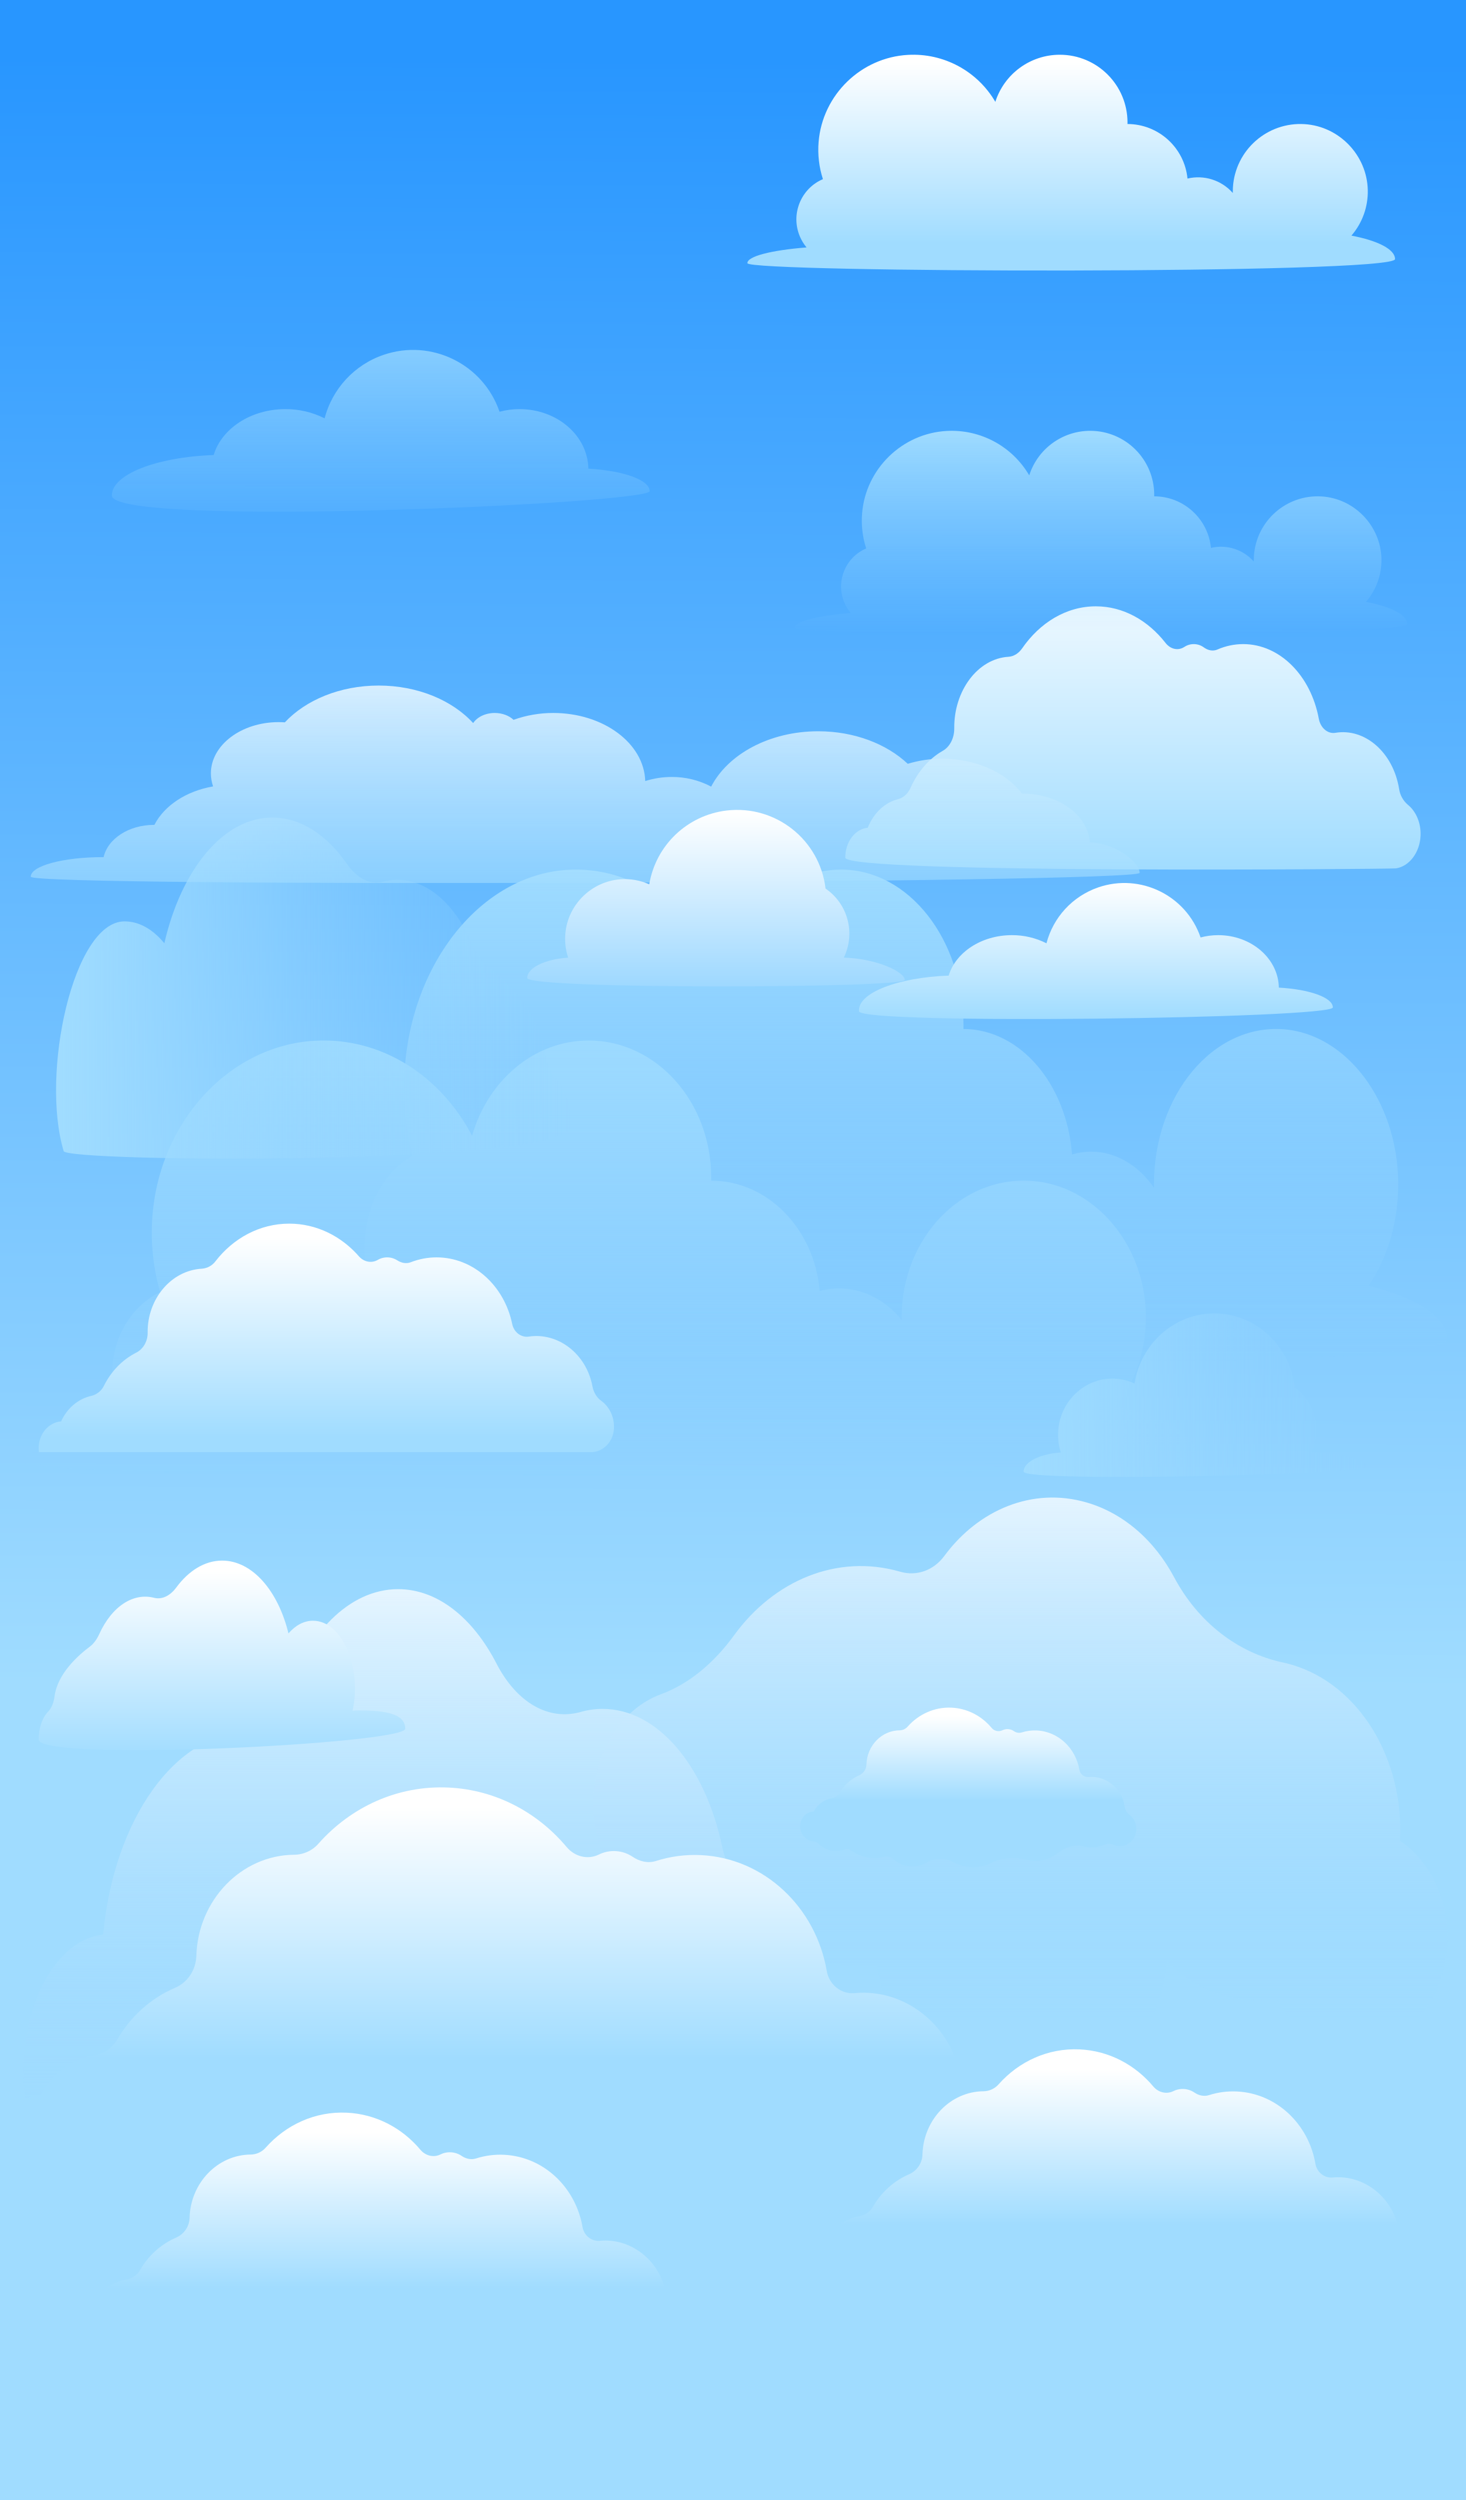 <?xml version="1.0" encoding="utf-8"?>
<!-- Generator: Adobe Illustrator 16.0.0, SVG Export Plug-In . SVG Version: 6.00 Build 0)  -->
<!DOCTYPE svg PUBLIC "-//W3C//DTD SVG 1.1//EN" "http://www.w3.org/Graphics/SVG/1.1/DTD/svg11.dtd">
<svg version="1.1" id="Layer_1" xmlns="http://www.w3.org/2000/svg" xmlns:xlink="http://www.w3.org/1999/xlink" x="0px" y="0px"
	 width="1920px" height="3272.609px" viewBox="0 0 1920 3272.609" enable-background="new 0 0 1920 3272.609" xml:space="preserve">
<rect x="0" y="0" width="1920" height="3272.609" fill="#333333" stroke="none"/>
<g id="Group_7202" transform="translate(-7387 282.492)">
	<g id="BACKGROUND" transform="translate(7387 -282.492)">
		
			<linearGradient id="Rectangle_1268_1_" gradientUnits="userSpaceOnUse" x1="860.658" y1="1907.259" x2="860.66" y2="1908.138" gradientTransform="matrix(1920 0 0 -3272.61 -1651505.5 6244741.5)">
			<stop  offset="0.277" style="stop-color:#A0DCFF"/>
			<stop  offset="1" style="stop-color:#2896FF"/>
		</linearGradient>
		<rect id="Rectangle_1268" fill="url(#Rectangle_1268_1_)" width="1920" height="3272.61"/>
	</g>
	<g id="OBJECTS" transform="translate(7387 -222.706)">
		<g id="Group_7200">
			<g>
				<defs>
					<rect id="SVGID_1_" y="0" width="1920" height="3212.823"/>
				</defs>
				<clipPath id="SVGID_2_">
					<use xlink:href="#SVGID_1_"  overflow="visible"/>
				</clipPath>
				<g id="Group_7199" clip-path="url(#SVGID_2_)">
					
						<linearGradient id="Path_19655_1_" gradientUnits="userSpaceOnUse" x1="860.573" y1="1850.191" x2="860.573" y2="1849.191" gradientTransform="matrix(1534.529 0 0 -571.294 -1319776.625 1058305.375)">
						<stop  offset="0" style="stop-color:#A0DCFF"/>
						<stop  offset="1" style="stop-color:#91D3FF;stop-opacity:0"/>
					</linearGradient>
					<path id="Path_19655" fill="url(#Path_19655_1_)" d="M1461.974,1781.091c24.876-32.249,39.659-74.5,38.763-120.656
						c-1.792-92.011-67.553-168.787-149.715-174.479c-92.947-6.441-170.131,75.931-170.131,178.458c0,1.286,0.064,2.553,0.088,3.831
						c-20.223-25.418-49.611-41.521-82.436-41.521c-8.428,0.033-16.817,1.139-24.966,3.289c-7-80.979-67.99-144.3-142.238-144.406
						c0.028-1.369,0.092-2.728,0.092-4.105c0-99.025-71.8-179.3-160.376-179.3c-71.545,0-132.125,52.386-152.781,124.71
						c-41.027-78.315-118.781-129.661-206.87-124.324c-111.5,6.754-202.819,106.134-211.856,230.565
						c-2.46,33.146,1,66.467,10.218,98.4c-36.944,17.725-62.835,58.734-62.835,106.534c0,28.246,9.057,54.111,24.076,74.22
						c-82.882,7.391-140.223,23.28-140.223,41.68c0,25.465,1534.529,30,1534.529-10.768
						C1565.314,1817.131,1524.114,1794.22,1461.974,1781.091z"/>
					
						<linearGradient id="Path_19656_1_" gradientUnits="userSpaceOnUse" x1="860.574" y1="1849.928" x2="860.574" y2="1848.928" gradientTransform="matrix(1534.529 0 0 -649.955 -1319446.625 1203448.5)">
						<stop  offset="0" style="stop-color:#A0DCFF"/>
						<stop  offset="1" style="stop-color:#91D3FF;stop-opacity:0"/>
					</linearGradient>
					<path id="Path_19656" fill="url(#Path_19656_1_)" d="M1792.423,1623.302c24.873-36.688,39.659-84.759,38.759-137.268
						c-1.789-104.678-67.549-192.027-149.712-198.5c-92.95-7.328-170.131,86.389-170.131,203.028c0,1.464,0.063,2.9,0.087,4.359
						c-20.224-28.918-49.61-47.235-82.434-47.235c-8.459,0.041-16.868,1.301-24.968,3.739c-7-92.129-67.987-164.168-142.238-164.286
						c0.028-1.561,0.095-3.106,0.095-4.675c0-112.656-71.8-203.984-160.376-203.984c-71.545,0-132.125,59.601-152.782,141.882
						c-41.027-89.101-118.781-147.518-206.873-141.447c-111.5,7.68-202.815,120.747-211.853,262.309
						c-2.473,37.622,0.976,75.399,10.218,111.952c-36.947,20.165-62.836,66.827-62.836,121.2c0,32.135,9.057,61.562,24.074,84.439
						c-82.881,8.409-140.221,26.479-140.221,47.427c0,28.97,1534.528,34.13,1534.528-12.25
						C1895.76,1664.308,1854.558,1638.24,1792.423,1623.302z"/>
					
						<linearGradient id="Path_19657_1_" gradientUnits="userSpaceOnUse" x1="859.53" y1="1850.298" x2="860.53" y2="1850.298" gradientTransform="matrix(674.479 0 0 -446.508 -579660.875 827406.25)">
						<stop  offset="0" style="stop-color:#A0DCFF"/>
						<stop  offset="1" style="stop-color:#91D3FF;stop-opacity:0"/>
					</linearGradient>
					<path id="Path_19657" fill="url(#Path_19657_1_)" d="M727.508,1351.597c-7.173-7.8-11.77-20.44-13.5-34.64
						c-6.294-51.577-51.825-93.609-74.8-111.769c-8.048-6.363-15.051-16.044-20.278-28.263c-27.28-63.8-72.899-94.432-117.135-82.5
						c-16.963,4.57-34.22-4.487-47.355-23.333c-26.414-37.905-60.5-60.75-97.732-60.75c-64.368,0-119.349,68.264-141.479,164.6
						c-14.7-17.972-32.667-28.668-52.138-28.668c-67.215,0-110.076,199.548-79.766,300.465
						c-3.383,15.08,664.576,19.534,664.576-31.876C747.9,1388.255,739.766,1364.906,727.508,1351.597z"/>
					
						<linearGradient id="Path_19658_1_" gradientUnits="userSpaceOnUse" x1="860.131" y1="1851.226" x2="860.131" y2="1852.101" gradientTransform="matrix(753.504 0 0 -299.119 -647685.438 555560.25)">
						<stop  offset="0" style="stop-color:#A0DCFF"/>
						<stop  offset="1" style="stop-color:#FFFFFF"/>
					</linearGradient>
					<path id="Path_19658" fill="url(#Path_19658_1_)" d="M773.88,1841.053c15.69,0,29.179-13.194,30.192-30.483
						c0.008-0.125,0.013-0.252,0.021-0.375c0.759-15.221-6.077-28.721-16.7-36.35c-6.037-4.338-10.042-11.262-11.5-19.051
						c-7.978-42.591-45.1-70.759-83.32-65c-9.99,1.505-19.53-5.659-21.763-16.513c-10.271-49.919-50.692-87.188-99.019-87.188
						c-11.528-0.003-22.957,2.142-33.7,6.324c-5.882,2.281-12.294,1.089-17.682-2.371c-7.786-5.04-17.746-5.271-25.758-0.6
						c-8.189,4.717-18.158,2.6-24.576-4.731c-23.082-26.372-55.439-42.78-91.282-42.78c-38.636,0-73.221,19.071-96.5,49.137
						c-4.242,5.732-10.774,9.329-17.887,9.85c-40.515,2.213-71.6,40.016-71.029,83.628c0.149,11.358-5.726,21.601-15.083,26.321
						c-17.92,9.049-32.726,24.3-42.168,43.272c-3.278,6.743-9.43,11.641-16.736,13.324c-17.074,3.8-31.581,16.14-39.362,33.3
						c-16.423,1.338-29.382,16.44-29.382,34.914c0.012,1.799,0.148,3.594,0.408,5.373L773.88,1841.053z"/>
					
						<linearGradient id="Path_19659_1_" gradientUnits="userSpaceOnUse" x1="860.346" y1="1849.406" x2="860.346" y2="1848.557" gradientTransform="matrix(999.917 0 0 -961.697 -859743.125 1780495.125)">
						<stop  offset="0" style="stop-color:#FFFFFF"/>
						<stop  offset="1" style="stop-color:#91D3FF;stop-opacity:0"/>
					</linearGradient>
					<path id="Path_19659" fill="url(#Path_19659_1_)" d="M974.264,2411.484c-13.292-11.612-23.522-30.721-28.369-53.748
						c-22.1-105-83.88-180.608-156.69-180.608c-9.749,0.006-19.451,1.362-28.828,4.031c-41.276,11.675-83.419-11.567-110.16-63.422
						c-30.668-59.464-76.978-97.347-128.8-97.347c-64.2,0-119.933,58.151-147.948,143.451c-8.911,27.134-26.837,43.059-45.931,43
						h-0.35c-97.456,0.002-178.134,115.317-192.107,265.656c-60.022,6.346-107.109,88.793-104.166,187.881
						c2.7,91.09,48.542,165.375,105.211,170.453c32.924,2.953,62.948-17.048,84.5-50.911c30.6,32.331,67.206,51.2,106.567,51.2
						c22.292,0,43.683-6.111,63.623-17.217c25.649,98.763,86.307,168.184,157.069,168.184c93.969,0,170.142-122.393,170.142-273.375
						c0-8.92-0.285-17.729-0.801-26.43c21.766,16.929,46.183,26.43,71.985,26.43c21.155,0,41.361-6.449,59.958-18.078
						c20.027,30.033,47.161,48,76.919,46.563c56.469-2.727,102.648-76.629,104.55-167.349
						C1032.061,2501.541,1008.89,2441.743,974.264,2411.484z"/>
					
						<linearGradient id="Path_19660_1_" gradientUnits="userSpaceOnUse" x1="860.415" y1="1849.703" x2="860.415" y2="1848.724" gradientTransform="matrix(1119.081 0 0 -805.05 -961537.75 1490888)">
						<stop  offset="0" style="stop-color:#FFFFFF"/>
						<stop  offset="1" style="stop-color:#91D3FF;stop-opacity:0"/>
					</linearGradient>
					<path id="Path_19660" fill="url(#Path_19660_1_)" d="M1833.547,2349.706c5.688-106.083-53.066-204.887-142.654-230.64
						c-3.6-1.033-7.199-1.937-10.8-2.709c-58.374-12.54-110.5-51.825-142.341-111.525c-25.334-47.506-65.54-83.8-115.048-98.036
						c-70.44-20.248-141.149,9.519-185.949,70.136c-14.283,19.325-36.6,26.756-57.589,20.674l-0.382-0.109
						c-82.472-23.708-165.272,11.588-217.258,83.122c-25.742,35.425-58.257,63.458-95.806,77.279
						c-41.947,15.442-76.035,56.605-86.152,111.76c-13.984,76.227,24.11,153.731,86.744,176.207
						c35.657,12.794,71.914,5.966,101.144-14.84c28.278,36.015,65.356,62.944,108.57,75.364c23.583,6.829,48.292,8.884,72.68,6.046
						c11.9,88.601,67.063,164.334,144.75,186.665c103.161,29.651,206.935-46.084,231.787-169.159c1.469-7.271,2.6-14.546,3.468-21.8
						c21.106,20.667,46.348,36.118,74.677,44.261c22.341,6.477,45.841,7.905,68.801,4.184
						c17.812,32.191,46.312,56.082,81.266,63.247c61.147,12.537,121.2-32.988,137.81-104.308
						C1906.712,2449.154,1881.131,2381.559,1833.547,2349.706z"/>
					
						<linearGradient id="Path_19661_1_" gradientUnits="userSpaceOnUse" x1="859.043" y1="1853.316" x2="860.043" y2="1853.316" gradientTransform="matrix(449.384 0 0 -214.035 -384699.875 398441.062)">
						<stop  offset="0" style="stop-color:#A0DCFF"/>
						<stop  offset="1" style="stop-color:#91D3FF;stop-opacity:0"/>
					</linearGradient>
					<path id="Path_19661" fill="url(#Path_19661_1_)" d="M1717.462,1841.407c4.352-9.223,6.599-19.296,6.581-29.493
						c0.126-22-10.437-42.691-28.329-55.492c-6.146-54.587-50.924-96.957-105.282-96.957c-52.6,0-96.236,39.68-104.567,91.709
						c-10.875-5.054-22.881-7.181-34.83-6.17c-32.927,2.735-60.154,29.307-64.627,63.2c-1.503,11.168-0.513,22.531,2.899,33.271
						c-27.6,1.978-48.688,12.45-48.688,25.109c0,14.07,449.384,3.987,449.384-6.494
						C1790.001,1850.742,1758.686,1842.982,1717.462,1841.407z"/>
					
						<linearGradient id="Path_19662_1_" gradientUnits="userSpaceOnUse" x1="859.636" y1="1851.977" x2="859.636" y2="1852.968" gradientTransform="matrix(480.093 0 0 -248.181 -412414.812 461866.5)">
						<stop  offset="0" style="stop-color:#A0DCFF"/>
						<stop  offset="1" style="stop-color:#FFFFFF"/>
					</linearGradient>
					<path id="Path_19662" fill="url(#Path_19662_1_)" d="M470.381,2179.146c-2.935,0-5.814,0.133-8.637,0.375
						c12.399-55.915-13.163-117.8-51.915-117.8c-11.959,0-22.995,6.194-32.021,16.601c-13.591-55.783-47.36-95.313-86.894-95.313
						c-22.867,0-43.8,13.231-60.027,35.176c-8.068,10.913-18.668,16.159-29.087,13.512c-27.177-6.91-55.206,10.839-71.96,47.8
						c-3.2,7.062-7.494,12.646-12.428,16.319c-14.106,10.51-42.086,34.855-45.951,64.724c-1.064,8.224-3.893,15.546-8.3,20.063
						c-7.525,7.713-12.515,21.225-12.515,36.63c0,29.762,480.093,5.643,480.093-14.178
						C530.738,2183.029,503.715,2179.146,470.381,2179.146z"/>
					
						<linearGradient id="Path_19665_1_" gradientUnits="userSpaceOnUse" x1="860.132" y1="1850.616" x2="860.132" y2="1851.862" gradientTransform="matrix(753.504 0 0 -344.599 -646628.062 638801.188)">
						<stop  offset="0" style="stop-color:#A0DCFF"/>
						<stop  offset="1" style="stop-color:#FFFFFF"/>
					</linearGradient>
					<path id="Path_19665" fill="url(#Path_19665_1_)" d="M1832.382,972.873c-7.76-48.039-45.031-79.883-83.424-73.409
						c-9.988,1.686-19.527-6.334-21.759-18.49c-10.276-55.906-50.693-97.643-99.021-97.643c-11.601,0.011-23.074,2.421-33.7,7.079
						c-5.882,2.557-12.291,1.22-17.682-2.656c-7.583-5.637-17.889-5.904-25.755-0.669c-8.188,5.282-18.159,2.915-24.576-5.3
						c-23.082-29.537-55.438-47.912-91.282-47.912c-38.637,0-73.221,21.36-96.5,55.029c-4.519,6.53-10.946,10.6-17.887,11.027
						c-40.518,2.481-71.6,44.813-71.03,93.657c0.149,12.72-5.725,24.181-15.083,29.473c-17.92,10.135-32.726,27.214-42.171,48.461
						c-3.475,7.817-9.662,13.16-16.732,14.922c-17.077,4.26-31.583,18.075-39.362,37.295c-16.426,1.5-29.384,18.407-29.384,39.1
						c0,21.247,715.115,14.995,721.266,14.065c17.489-2.636,31.214-20.856,32.181-42.607c0.756-16.966-6.014-32.024-16.55-40.589
						C1837.663,988.408,1833.554,980.996,1832.382,972.873z"/>
					
						<linearGradient id="Path_19666_1_" gradientUnits="userSpaceOnUse" x1="860.499" y1="1849.44" x2="860.499" y2="1849.97" gradientTransform="matrix(1303.861 0 0 -618.376 -1121317.875 1146290.625)">
						<stop  offset="0" style="stop-color:#A0DCFF"/>
						<stop  offset="1" style="stop-color:#FFFFFF"/>
					</linearGradient>
					<path id="Path_19666" fill="url(#Path_19666_1_)" d="M1258.813,2663.967c-10.416-71.319-72.822-121.2-139.555-114.782
						c-17.361,1.672-33.345-10.906-36.445-28.974c-14.268-83.101-81.5-147.791-164.994-151.71
						c-19.856-0.947-39.722,1.656-58.663,7.687c-10.321,3.287-21.313,0.8-30.384-5.339c-13.19-8.939-30.165-10.112-44.459-3.07
						c-14.476,7.109-31.552,2.818-42.13-9.786c-38.039-45.333-92.8-75-154.722-77.9c-66.748-3.131-127.823,25.495-170.147,73.152
						c-7.944,9.2-19.435,14.577-31.589,14.78c-70.152,0.363-126.486,60.14-128.543,132.061c-0.536,18.73-11.4,35.122-27.893,42.15
						c-31.588,13.459-58.233,37.392-75.875,67.894c-6.35,10.998-17.306,18.561-29.84,20.6
						c-29.766,4.886-55.688,24.038-70.325,51.687c-28.469,0.872-51.91,24.707-53.2,55.154c-1.322,31.264,21.111,57.422,49.76,60.136
						c8.675,0.913,16.781,4.752,22.984,10.885c26.275,25.31,63.287,33.228,96.331,21.846c10.649-3.635,22.396-1.925,31.568,4.595
						c36.398,25.918,82.394,34.419,125.651,23.222c12.101-3.144,24.963-0.507,34.4,8.063
						c36.072,33.062,89.536,38.605,131.625,13.649c31.622-18.626,69.7-18.469,101.921-1.021
						c45.023,24.393,99.011,25.725,145.183,3.582c44.152-21.136,93.732-24.406,140.935-12.664
						c41.993,10.429,86.445,0.438,119.938-26.957c28.836-23.264,65.848-33.409,101.236-24.785
						c26.257,6.404,53.89,4.016,78.657-6.801c11.271-4.868,24.077-4.742,35.251,0.349c9.345,4.172,19.594,5.912,29.792,5.058
						c30.379-2.462,55.224-28.162,58.251-60.091c2.359-24.899-8.395-47.608-26.065-61.067
						C1267.343,2687.889,1260.644,2676.539,1258.813,2663.967z"/>
					
						<linearGradient id="Path_19675_1_" gradientUnits="userSpaceOnUse" x1="859.514" y1="1853.374" x2="859.514" y2="1853.905" gradientTransform="matrix(440.381 0 0 -208.844 -377245.531 389363.219)">
						<stop  offset="0" style="stop-color:#A0DCFF"/>
						<stop  offset="1" style="stop-color:#FFFFFF"/>
					</linearGradient>
					<path id="Path_19675" fill="url(#Path_19675_1_)" d="M1473.041,2305.161c-3.518-24.087-24.6-40.934-47.133-38.767
						c-6.029,0.454-11.391-3.81-12.307-9.786c-4.818-28.065-27.525-49.914-55.725-51.237c-6.706-0.319-13.416,0.562-19.813,2.6
						c-3.516,1.013-7.302,0.349-10.263-1.8c-4.454-3.02-10.188-3.415-15.015-1.037c-4.936,2.336-10.829,0.967-14.229-3.305
						c-12.848-15.312-31.343-25.329-52.257-26.311c-22.545-1.057-43.172,8.611-57.466,24.706c-2.683,3.108-6.563,4.924-10.669,4.992
						c-23.693,0.123-42.72,20.313-43.415,44.601c-0.086,6.179-3.766,11.74-9.42,14.235c-10.796,4.671-19.788,12.715-25.63,22.925
						c-2.145,3.715-5.845,6.27-10.078,6.958c-10.212,1.783-19.001,8.243-23.751,17.457c-9.615,0.294-17.532,8.345-17.967,18.628
						c-0.447,10.56,7.13,19.395,16.806,20.311c2.931,0.308,5.668,1.604,7.763,3.676c8.584,8.402,21.167,11.256,32.535,7.378
						c3.597-1.228,7.564-0.65,10.662,1.552c12.293,8.754,27.827,11.625,42.438,7.844c4.084-1.128,8.461-0.102,11.619,2.723
						c12.183,11.166,30.239,13.038,44.454,4.609c10.604-6.197,23.694-6.328,34.419-0.344c15.207,8.238,33.44,8.688,49.034,1.21
						c14.912-7.138,31.657-8.243,47.601-4.276c14.182,3.523,29.195,0.15,40.508-9.101c9.739-7.856,22.239-11.282,34.191-8.37
						c8.869,2.161,18.201,1.354,26.566-2.301c3.808-1.644,8.133-1.602,11.906,0.118c3.156,1.409,6.617,1.997,10.062,1.708
						c10.261-0.831,18.651-9.511,19.675-20.3c0.825-7.934-2.502-15.731-8.801-20.625
						C1475.925,2313.24,1473.66,2309.407,1473.041,2305.161z"/>
					
						<linearGradient id="Path_19673_1_" gradientUnits="userSpaceOnUse" x1="860.195" y1="1850.652" x2="860.195" y2="1851.183" gradientTransform="matrix(812.672 0 0 -385.411 -697601.5 716109.938)">
						<stop  offset="0" style="stop-color:#A0DCFF"/>
						<stop  offset="1" style="stop-color:#FFFFFF"/>
					</linearGradient>
					<path id="Path_19673" fill="url(#Path_19673_1_)" d="M1832.462,2862.077c-6.492-44.451-45.388-75.538-86.979-71.539
						c-10.822,1.041-20.782-6.8-22.716-18.059c-8.893-51.793-50.8-92.111-102.835-94.555c-12.375-0.59-24.757,1.032-36.563,4.791
						c-6.433,2.049-13.284,0.5-18.938-3.326c-8.22-5.572-18.799-6.303-27.708-1.914c-9.021,4.431-19.664,1.756-26.258-6.101
						c-23.708-28.254-57.838-46.742-96.433-48.552c-41.601-1.951-79.67,15.89-106.047,45.593
						c-4.952,5.734-12.113,9.085-19.688,9.212c-43.724,0.227-78.834,37.483-80.117,82.309c-0.157,11.401-6.947,21.665-17.379,26.27
						c-19.921,8.625-36.513,23.471-47.289,42.316c-3.958,6.854-10.786,11.568-18.6,12.84c-18.552,3.045-34.708,14.981-43.831,32.214
						c-17.744,0.543-32.353,15.399-33.155,34.376c-0.824,19.484,13.158,35.789,31.014,37.479c5.406,0.569,10.459,2.962,14.324,6.784
						c15.84,15.505,39.06,20.771,60.037,13.616c6.638-2.266,13.96-1.199,19.676,2.865c22.685,16.153,51.352,21.452,78.313,14.474
						c7.536-2.079,15.612-0.186,21.439,5.026c22.482,20.605,55.805,24.062,82.037,8.507c19.709-11.609,43.44-11.511,63.522-0.636
						c28.063,15.201,61.71,16.03,90.487,2.229c27.518-13.173,58.42-15.212,87.839-7.893c26.173,6.5,53.878,0.273,74.753-16.8
						c17.972-14.5,41.04-20.822,63.1-15.448c16.365,3.991,33.587,2.503,49.024-4.237c7.025-3.034,15.006-2.955,21.97,0.217
						c5.824,2.601,12.212,3.685,18.568,3.152c18.934-1.534,34.419-17.553,36.305-37.453c1.522-14.642-4.619-29.032-16.245-38.063
						C1837.78,2876.988,1833.604,2869.914,1832.462,2862.077z"/>
					
						<linearGradient id="Path_19674_1_" gradientUnits="userSpaceOnUse" x1="860.195" y1="1850.652" x2="860.195" y2="1851.183" gradientTransform="matrix(812.672 0 0 -385.411 -698561.5 716192.938)">
						<stop  offset="0" style="stop-color:#A0DCFF"/>
						<stop  offset="1" style="stop-color:#FFFFFF"/>
					</linearGradient>
					<path id="Path_19674" fill="url(#Path_19674_1_)" d="M872.609,2944.93c-6.492-44.451-45.389-75.538-86.979-71.539
						c-10.822,1.041-20.782-6.8-22.715-18.058c-8.894-51.793-50.8-92.112-102.835-94.555c-12.376-0.591-24.758,1.031-36.563,4.791
						c-6.433,2.049-13.283,0.5-18.937-3.328c-8.221-5.571-18.8-6.302-27.708-1.913c-9.022,4.431-19.665,1.756-26.258-6.101
						c-23.708-28.254-57.838-46.742-96.434-48.552c-41.6-1.951-79.67,15.89-106.047,45.593c-4.951,5.734-12.112,9.086-19.688,9.212
						c-43.724,0.228-78.834,37.483-80.117,82.309c-0.157,11.401-6.947,21.665-17.379,26.27
						c-19.922,8.625-36.513,23.472-47.289,42.316c-3.958,6.854-10.787,11.569-18.6,12.84c-18.552,3.045-34.708,14.981-43.831,32.214
						c-17.744,0.543-32.353,15.4-33.155,34.376c-0.824,19.485,13.158,35.789,31.013,37.479c5.407,0.569,10.459,2.962,14.325,6.785
						c15.839,15.504,39.059,20.771,60.037,13.615c6.637-2.266,13.959-1.199,19.675,2.865c22.686,16.154,51.352,21.452,78.313,14.475
						c7.536-2.08,15.613-0.187,21.439,5.025c22.482,20.605,55.805,24.061,82.037,8.507c19.709-11.608,43.441-11.511,63.522-0.636
						c28.063,15.201,61.711,16.03,90.487,2.229c27.519-13.173,58.42-15.212,87.839-7.893c26.173,6.5,53.879,0.273,74.753-16.8
						c17.973-14.5,41.04-20.822,63.101-15.448c16.364,3.992,33.587,2.504,49.023-4.237c7.025-3.034,15.007-2.955,21.971,0.218
						c5.824,2.6,12.212,3.684,18.567,3.151c18.935-1.534,34.419-17.552,36.305-37.453c1.522-14.642-4.619-29.032-16.244-38.062
						C877.928,2959.841,873.751,2952.767,872.609,2944.93z"/>
				</g>
			</g>
		</g>
		<g id="Group_7201" transform="translate(146.479 49.867)">
			
				<linearGradient id="Path_19667_1_" gradientUnits="userSpaceOnUse" x1="713.592" y1="1804.418" x2="713.592" y2="1802.803" gradientTransform="matrix(704.365 0 0 -211.737 -502276.875 382324.656)">
				<stop  offset="0" style="stop-color:#A0DCFF"/>
				<stop  offset="1" style="stop-color:#91D3FF;stop-opacity:0"/>
			</linearGradient>
			<path id="Path_19667" fill="url(#Path_19667_1_)" d="M624.106,503.824c-0.78-43.161-40.817-77.942-90.122-77.942
				c-8.852-0.009-17.666,1.139-26.221,3.413c-21.457-62.542-89.552-95.848-152.093-74.391
				c-37.969,13.026-66.882,44.213-77.003,83.057c-15.926-8.038-33.534-12.179-51.373-12.079c-45.42,0-83.52,25.595-93.971,60.116
				C58.478,488.639,0,511.335,0,538.943c0,42.367,704.365,10.853,704.365-5.679C704.365,518.561,669.735,506.341,624.106,503.824z"
				/>
			
				<linearGradient id="Path_19668_1_" gradientUnits="userSpaceOnUse" x1="713.705" y1="1802.797" x2="713.705" y2="1801.797" gradientTransform="matrix(802.139 0 0 -267.122 -571195 482020.875)">
				<stop  offset="0" style="stop-color:#A0DCFF"/>
				<stop  offset="1" style="stop-color:#91D3FF;stop-opacity:0"/>
			</linearGradient>
			<path id="Path_19668" fill="url(#Path_19668_1_)" d="M1642.514,678.188c13.523-15.638,20.746-35.746,20.263-56.415
				c-0.936-43.018-35.31-78.917-78.259-81.578c-46.083-2.938-85.823,32.036-88.763,78.119c-0.113,1.771-0.17,3.544-0.17,5.318
				c0,0.6,0.031,1.2,0.045,1.794c-13.975-15.871-35.562-22.745-56.141-17.877c-3.744-38.272-35.897-67.47-74.352-67.518
				c0.016-0.642,0.047-1.276,0.047-1.922c-0.005-46.302-37.544-83.834-83.846-83.83c-36.464,0.004-68.744,23.575-79.849,58.308
				c-22.268-38.148-64.034-60.602-108.137-58.134c-58.287,3.158-106.021,49.627-110.742,107.8
				c-1.282,15.539,0.533,31.179,5.341,46.011c-27.504,11.78-40.25,43.627-28.47,71.131c2.071,4.836,4.836,9.344,8.207,13.383
				c-43.325,3.456-73.3,10.884-73.3,19.49c0,11.907,802.139,14.029,802.139-5.034
				C1696.534,695.042,1674.997,684.329,1642.514,678.188z"/>
			
				<linearGradient id="Path_19669_1_" gradientUnits="userSpaceOnUse" x1="714.07" y1="1801.93" x2="714.07" y2="1803.349" gradientTransform="matrix(1452.357 0 0 -258.483 -1036465.25 466820.469)">
				<stop  offset="0" style="stop-color:#A0DCFF;stop-opacity:0.6"/>
				<stop  offset="1" style="stop-color:#FFFFFF"/>
			</linearGradient>
			<path id="Path_19669" fill="url(#Path_19669_1_)" d="M1280.843,992.891c-2.365-35.545-41.055-63.835-88.578-63.835
				c-0.112,0-0.219,0.013-0.335,0.016c-20.821-27.257-59.7-45.606-104.272-45.606c-15.336-0.036-30.592,2.216-45.263,6.684
				c-27.588-25.961-69.87-42.589-117.3-42.589c-63.772,0-118.246,30.05-140.17,72.461c-15.905-8.426-33.656-12.764-51.654-12.621
				c-11.769-0.034-23.472,1.764-34.688,5.329c-1.468-49.399-54.763-89.106-120.346-89.106c-17.763-0.068-35.401,2.966-52.121,8.964
				c-5.8-5.46-14.673-8.964-24.645-8.964c-12.374,0-23.058,5.399-28.246,13.242c-27.171-29.689-72.462-49.147-123.773-49.147
				c-50.753,0-95.6,19.042-122.868,48.184c-2.667-0.185-5.354-0.31-8.083-0.31c-49.046,0-88.805,30.109-88.805,67.251
				c0.038,5.754,1.03,11.462,2.935,16.891c-35.311,6.089-64.049,25.229-76.911,50.376c-0.157,0-0.306-0.016-0.459-0.016
				c-33.182,0-60.659,18.269-66.033,42.235c-0.339,0-0.678-0.01-1.021-0.01c-52.155,0-94.432,11.473-94.432,25.62
				c0,14.148,1452.357,8.574,1452.357-5.045C1346.133,1020.549,1317.792,994.694,1280.843,992.891z"/>
			
				<linearGradient id="Path_19670_1_" gradientUnits="userSpaceOnUse" x1="713.75" y1="1801.668" x2="713.75" y2="1802.506" gradientTransform="matrix(848.241 0 0 -282.477 -604174.938 509139.562)">
				<stop  offset="0" style="stop-color:#A0DCFF"/>
				<stop  offset="1" style="stop-color:#FFFFFF"/>
			</linearGradient>
			<path id="Path_19670" fill="url(#Path_19670_1_)" d="M1623.458,198.778c14.299-16.536,21.938-37.8,21.427-59.655
				c-0.989-45.491-37.343-83.453-82.759-86.268c-48.729-3.108-90.753,33.875-93.862,82.605c-0.119,1.874-0.179,3.751-0.179,5.629
				c0,0.636,0.033,1.262,0.047,1.894c-14.78-16.78-37.606-24.047-59.367-18.9c-3.963-40.47-37.962-71.344-78.625-71.4
				c0.016-0.676,0.05-1.349,0.05-2.029c-0.006-48.963-39.703-88.651-88.667-88.645c-38.557,0.004-72.689,24.929-84.433,61.654
				c-23.547-40.342-67.715-64.086-114.354-61.475c-61.637,3.337-112.112,52.476-117.106,114c-1.357,16.432,0.563,32.97,5.647,48.654
				c-29.086,12.458-42.565,46.136-30.107,75.221c2.189,5.113,5.112,9.879,8.676,14.15c-45.814,3.654-77.511,11.509-77.511,20.61
				c0,12.592,848.24,14.834,848.24-5.322C1680.582,216.599,1657.807,205.268,1623.458,198.778z"/>
			
				<linearGradient id="Path_19671_1_" gradientUnits="userSpaceOnUse" x1="713.197" y1="1803.522" x2="713.197" y2="1802.398" gradientTransform="matrix(494.469 0 0 -231.093 -351862.625 417732.125)">
				<stop  offset="0" style="stop-color:#FFFFFF"/>
				<stop  offset="1" style="stop-color:#91D3FF"/>
			</linearGradient>
			<path id="Path_19671" fill="url(#Path_19671_1_)" d="M958.662,1143.801c15.566-31.865,5.375-70.325-23.929-90.3
				c-7.537-63.98-65.514-109.737-129.494-102.2c-51.529,6.071-92.855,45.447-101.405,96.624c-12.02-5.379-25.202-7.635-38.325-6.556
				c-36.23,2.904-66.189,31.14-71.114,67.147c-1.648,11.874-0.554,23.969,3.2,35.354c-30.369,2.1-53.572,13.228-53.572,26.678
				c0,14.95,494.469,13.629,494.469,2.492C1038.483,1163.112,1004.022,1145.473,958.662,1143.801z"/>
			
				<linearGradient id="Path_19672_1_" gradientUnits="userSpaceOnUse" x1="713.466" y1="1804.132" x2="713.466" y2="1805.134" gradientTransform="matrix(620.649 0 0 -178.079 -441523.125 322499.5)">
				<stop  offset="0" style="stop-color:#A0DCFF"/>
				<stop  offset="1" style="stop-color:#FFFFFF"/>
			</linearGradient>
			<path id="Path_19672" fill="url(#Path_19672_1_)" d="M1528.419,1183.125c-0.687-38.027-35.965-68.676-79.4-68.676
				c-7.799-0.006-15.564,1.006-23.1,3.01c-18.904-55.105-78.9-84.451-134.006-65.548c-33.455,11.478-58.932,38.957-67.848,73.184
				c-14.033-7.084-29.55-10.733-45.27-10.646c-40.022,0-73.588,22.553-82.801,52.969c-65.947,2.329-119.264,22.392-117.473,46.649
				c1.327,17.943,620.605,9.563,620.605-5C1599.132,1196.108,1568.622,1185.344,1528.419,1183.125z"/>
		</g>
	</g>
</g>
</svg>
